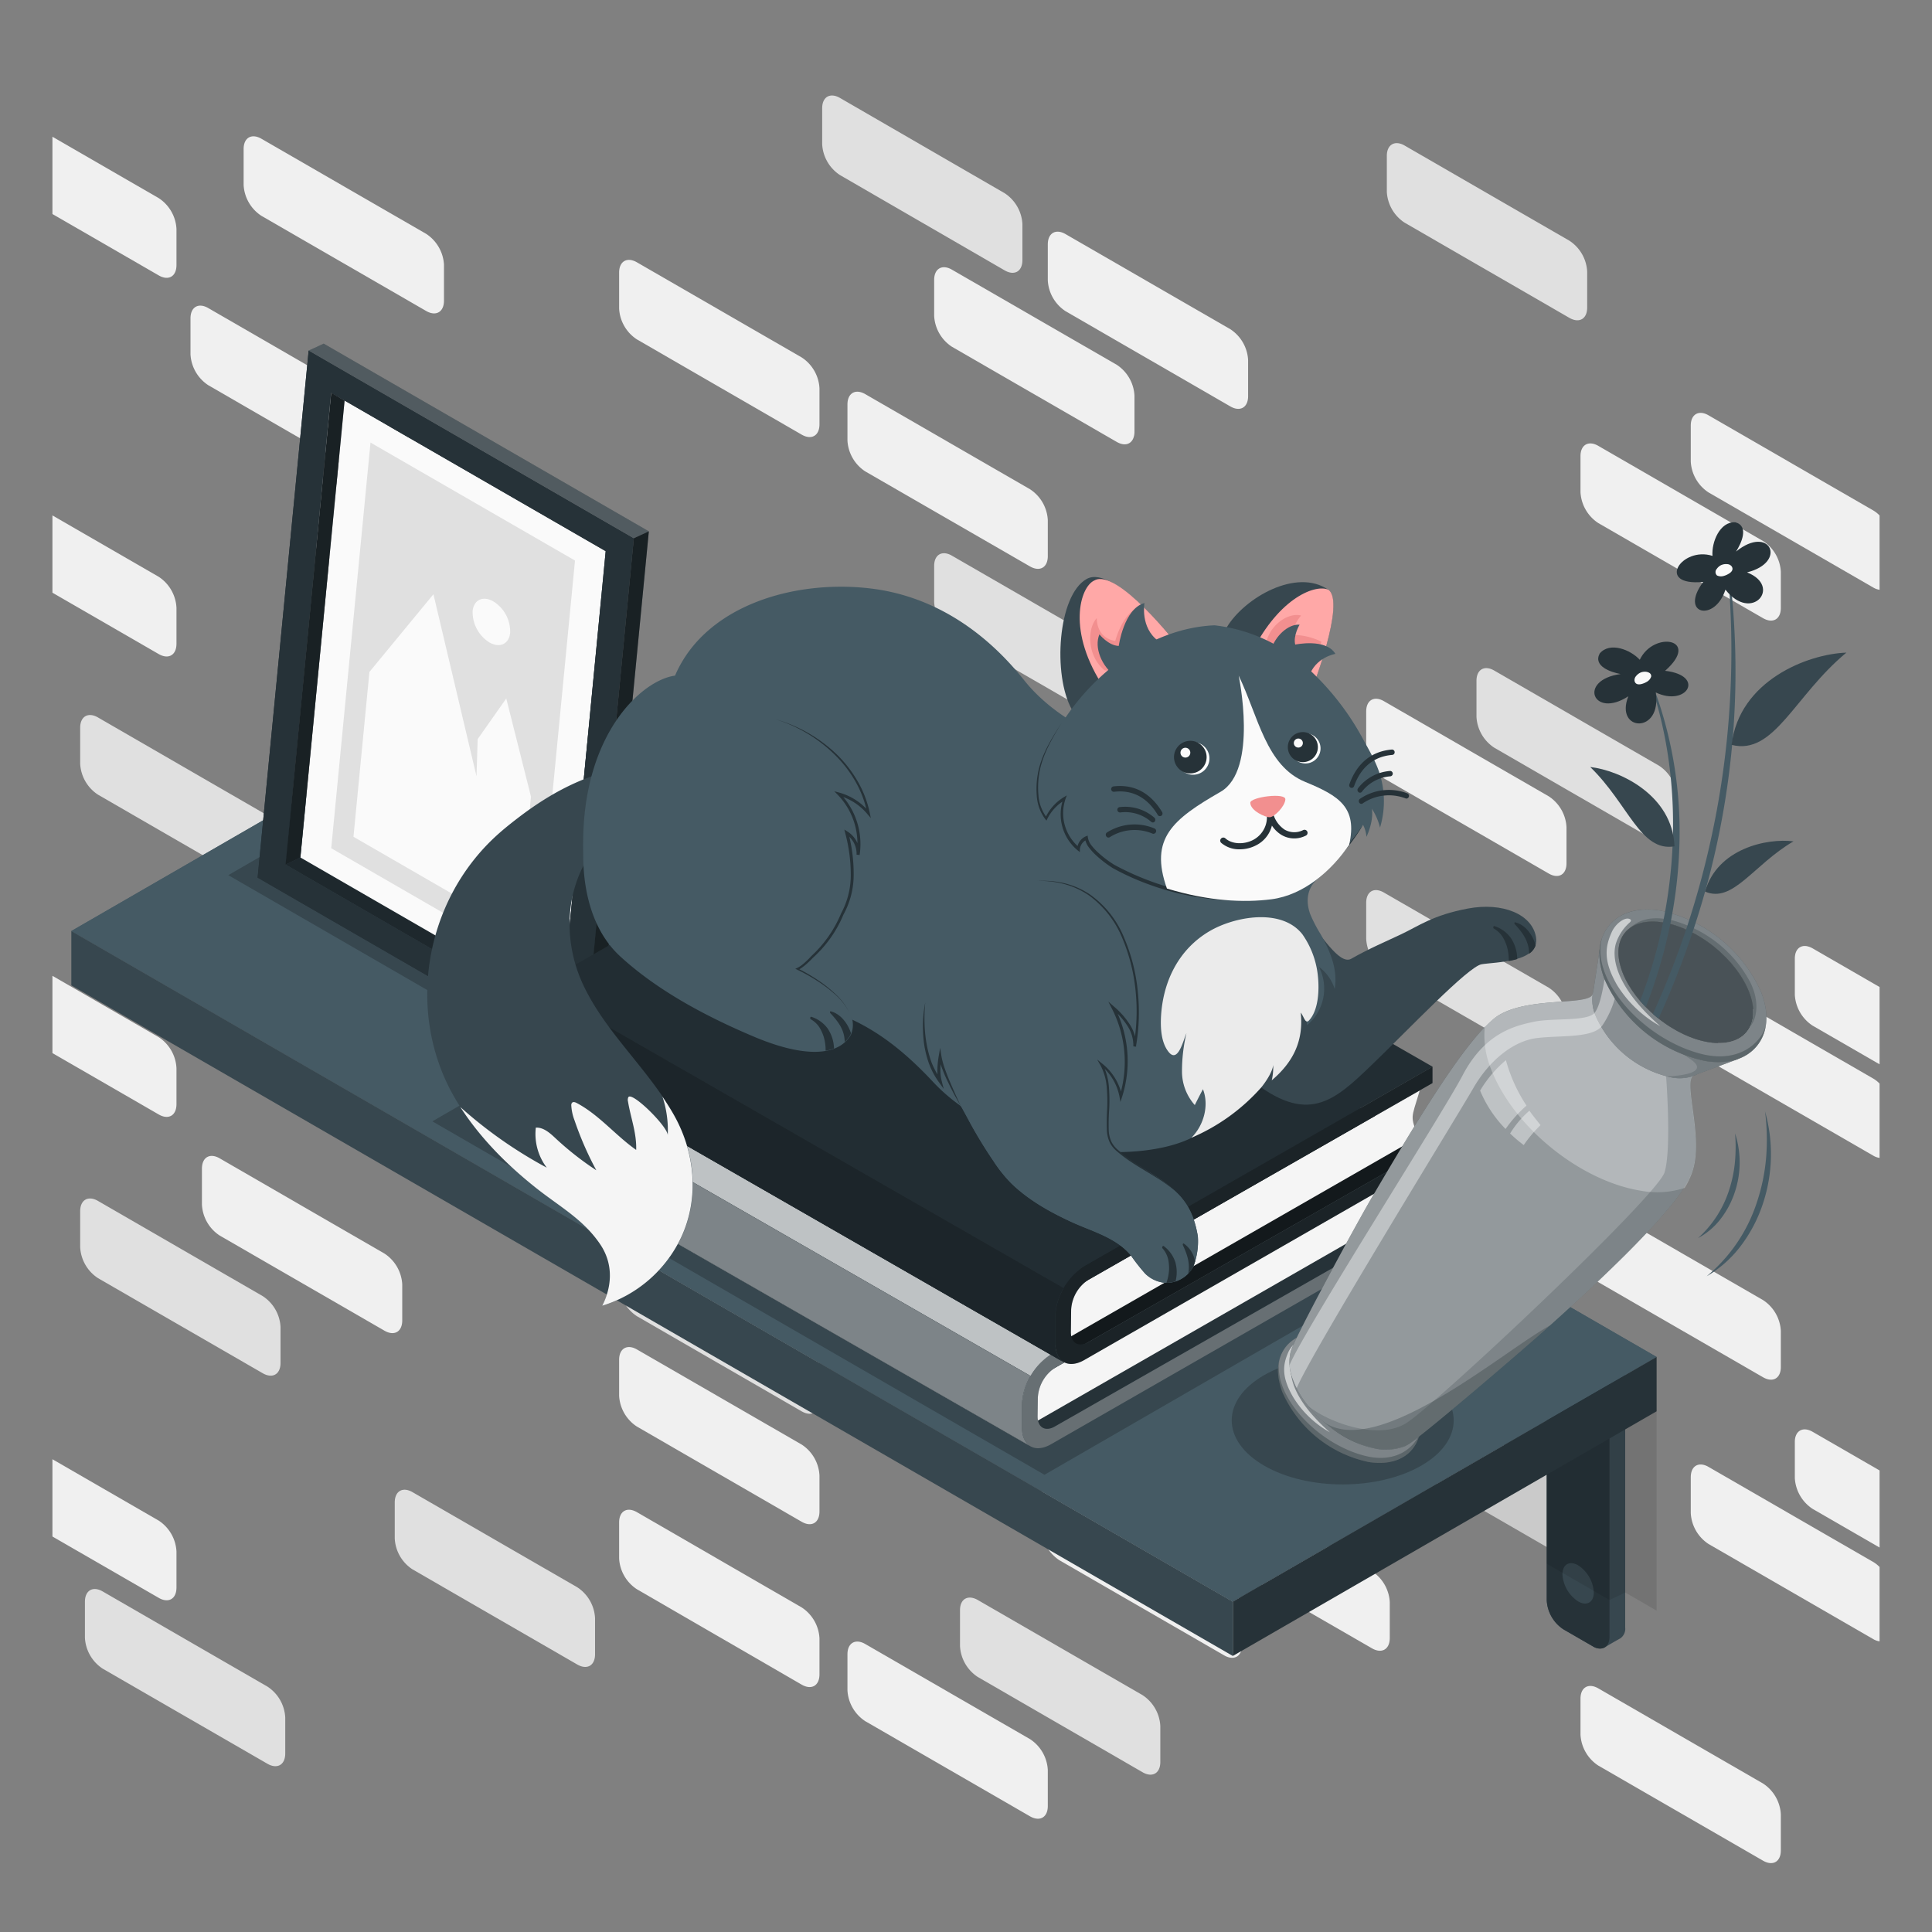 <svg xmlns="http://www.w3.org/2000/svg" viewBox="0 0 500 500"><rect x="0" y="0" width="500" height="500" fill="#808080" stroke="none"/><g id="freepik--Wall--inject-15"><g id="freepik--wall--inject-15"><path d="M114.9,68.5v9.32c0,2.93-2.07,4.13-4.61,2.66L67.66,55.86a10.17,10.17,0,0,1-4.61-8V38.57c0-2.94,2.06-4.13,4.61-2.66l42.63,24.61A10.2,10.2,0,0,1,114.9,68.5Z" style="fill:#f0f0f0"></path><path d="M128.07,250.27v9.32c0,2.94-2.06,4.13-4.61,2.66L80.83,237.64a10.2,10.2,0,0,1-4.61-8v-9.32c0-2.94,2.07-4.13,4.61-2.66l42.63,24.62A10.15,10.15,0,0,1,128.07,250.27Z" style="fill:#f0f0f0"></path><path d="M212.08,228.16v9.32c0,2.93-2.06,4.12-4.61,2.66l-42.63-24.62a10.17,10.17,0,0,1-4.61-8v-9.32c0-2.93,2.06-4.12,4.61-2.65l42.63,24.61A10.17,10.17,0,0,1,212.08,228.16Z" style="fill:#e0e0e0"></path><path d="M130,155.47v9.32c0,2.93-2.06,4.13-4.6,2.66L82.78,142.83a10.18,10.18,0,0,1-4.6-8v-9.32c0-2.94,2.06-4.13,4.6-2.66l42.64,24.61A10.19,10.19,0,0,1,130,155.47Z" style="fill:#e0e0e0"></path><path d="M154,293.68V303c0,2.94-2.06,4.13-4.61,2.66L106.75,281a10.18,10.18,0,0,1-4.6-8v-9.32c0-2.94,2.06-4.13,4.6-2.66l42.63,24.61A10.17,10.17,0,0,1,154,293.68Z" style="fill:#e0e0e0"></path><path d="M53.9,79.73l42.63,24.62a10.15,10.15,0,0,1,4.61,8v9.32c0,2.94-2.06,4.13-4.61,2.66L53.9,99.69a10.19,10.19,0,0,1-4.6-8V82.39C49.3,79.45,51.36,78.26,53.9,79.73Z" style="fill:#f0f0f0"></path><path d="M110.38,112.34,153,137a10.19,10.19,0,0,1,4.6,8v9.32c0,2.93-2.06,4.13-4.6,2.66l-42.63-24.62a10.17,10.17,0,0,1-4.61-8V115C105.77,112.06,107.83,110.87,110.38,112.34Z" style="fill:#f0f0f0"></path><path d="M274.19,258.7l42.63,24.61a10.17,10.17,0,0,1,4.61,8v9.32c0,2.94-2.06,4.13-4.61,2.66l-42.63-24.62a10.18,10.18,0,0,1-4.61-8v-9.32C269.58,258.42,271.65,257.23,274.19,258.7Z" style="fill:#f0f0f0"></path><path d="M244.58,216.29l42.63,24.61a10.17,10.17,0,0,1,4.61,8v9.32c0,2.94-2.06,4.13-4.61,2.66l-42.63-24.62a10.17,10.17,0,0,1-4.6-8V219C240,216,242,214.82,244.58,216.29Z" style="fill:#f0f0f0"></path><path d="M442.18,107.49l42.63,24.62a7.53,7.53,0,0,1,1.62,1.29v19.24a4.55,4.55,0,0,1-1.62-.58l-42.63-24.61a10.2,10.2,0,0,1-4.61-8v-9.32C437.57,107.22,439.64,106,442.18,107.49Z" style="fill:#f0f0f0"></path><path d="M460.88,148v9.32c0,2.94-2.06,4.13-4.61,2.66l-42.63-24.61a10.2,10.2,0,0,1-4.61-8v-9.32c0-2.94,2.07-4.13,4.61-2.66l42.63,24.62A10.14,10.14,0,0,1,460.88,148Z" style="fill:#f0f0f0"></path><path d="M460.88,344.45v9.32c0,2.94-2.06,4.13-4.61,2.66l-42.63-24.61a10.2,10.2,0,0,1-4.61-8v-9.32c0-2.94,2.07-4.13,4.61-2.66l42.63,24.62A10.15,10.15,0,0,1,460.88,344.45Z" style="fill:#f0f0f0"></path><path d="M469.11,245.44l17.32,10v20l-17.32-10a10.2,10.2,0,0,1-4.61-8V248.1C464.5,245.16,466.57,244,469.11,245.44Z" style="fill:#f0f0f0"></path><path d="M386.71,173.54l42.64,24.62a10.18,10.18,0,0,1,4.6,8v9.32c0,2.94-2.06,4.13-4.6,2.66L386.71,193.5a10.19,10.19,0,0,1-4.6-8V176.2C382.11,173.26,384.17,172.07,386.71,173.54Z" style="fill:#e0e0e0"></path><path d="M275.77,60.59,318.41,85.2a10.19,10.19,0,0,1,4.6,8v9.32c0,2.94-2.06,4.13-4.6,2.66L275.77,80.54a10.17,10.17,0,0,1-4.6-8V63.25C271.17,60.31,273.23,59.12,275.77,60.59Z" style="fill:#f0f0f0"></path><path d="M223.93,102l42.63,24.61a10.17,10.17,0,0,1,4.61,8v9.32c0,2.93-2.06,4.12-4.61,2.66L223.93,122a10.2,10.2,0,0,1-4.61-8v-9.32C219.32,101.73,221.39,100.54,223.93,102Z" style="fill:#f0f0f0"></path><path d="M217.39,25.35,260,50a10.19,10.19,0,0,1,4.6,8v9.31c0,2.94-2.06,4.13-4.6,2.66L217.39,45.31a10.17,10.17,0,0,1-4.61-8V28C212.78,25.07,214.84,23.88,217.39,25.35Z" style="fill:#e0e0e0"></path><path d="M363.52,37.67l42.63,24.62a10.17,10.17,0,0,1,4.61,8v9.31c0,2.94-2.06,4.13-4.61,2.66L363.52,57.63a10.17,10.17,0,0,1-4.61-8V40.33C358.91,37.4,361,36.21,363.52,37.67Z" style="fill:#e0e0e0"></path><path d="M358.17,231,400.8,255.6a10.15,10.15,0,0,1,4.61,8v9.32c0,2.94-2.06,4.13-4.61,2.66l-42.63-24.61a10.19,10.19,0,0,1-4.6-8v-9.32C353.57,230.7,355.63,229.51,358.17,231Z" style="fill:#e0e0e0"></path><path d="M246.36,143.81,289,168.42a10.19,10.19,0,0,1,4.6,8v9.32c0,2.93-2.06,4.12-4.6,2.66l-42.64-24.62a10.19,10.19,0,0,1-4.6-8v-9.32C241.76,143.53,243.82,142.34,246.36,143.81Z" style="fill:#e0e0e0"></path><path d="M72.6,218.3v9.32c0,2.94-2.06,4.13-4.61,2.66L25.36,205.66a10.18,10.18,0,0,1-4.61-8v-9.32c0-2.94,2.07-4.13,4.61-2.66L68,210.32A10.17,10.17,0,0,1,72.6,218.3Z" style="fill:#e0e0e0"></path><path d="M41.07,268.42l-27.5-15.88v20l27.5,15.88c2.54,1.47,4.6.28,4.6-2.66v-9.32A10.17,10.17,0,0,0,41.07,268.42Z" style="fill:#f0f0f0"></path><path d="M41.07,149.27l-27.5-15.88v20l27.5,15.88c2.54,1.46,4.6.27,4.6-2.66v-9.32A10.19,10.19,0,0,0,41.07,149.27Z" style="fill:#f0f0f0"></path><path d="M41.07,51.27,13.57,35.39v20l27.5,15.88c2.54,1.47,4.6.28,4.6-2.66V59.24A10.17,10.17,0,0,0,41.07,51.27Z" style="fill:#f0f0f0"></path><path d="M293.6,102.38v9.32c0,2.94-2.06,4.13-4.6,2.66L246.36,89.74a10.17,10.17,0,0,1-4.6-8V72.45c0-2.94,2.06-4.13,4.6-2.66L289,94.4A10.17,10.17,0,0,1,293.6,102.38Z" style="fill:#f0f0f0"></path><path d="M442.18,254.52l42.63,24.62a7.53,7.53,0,0,1,1.62,1.29v19.24a4.55,4.55,0,0,1-1.62-.58l-42.63-24.61a10.2,10.2,0,0,1-4.61-8v-9.32C437.57,254.25,439.64,253.06,442.18,254.52Z" style="fill:#f0f0f0"></path><path d="M164.84,67.89,207.47,92.5a10.17,10.17,0,0,1,4.61,8v9.32c0,2.94-2.06,4.13-4.61,2.66L164.84,87.84a10.15,10.15,0,0,1-4.61-8V70.55C160.23,67.61,162.29,66.42,164.84,67.89Z" style="fill:#f0f0f0"></path><path d="M223.93,300.35,266.56,325a10.17,10.17,0,0,1,4.61,8v9.31c0,2.94-2.06,4.13-4.61,2.66l-42.63-24.61a10.2,10.2,0,0,1-4.61-8V303C219.32,300.08,221.39,298.88,223.93,300.35Z" style="fill:#f0f0f0"></path><path d="M246.36,342.15,289,366.77a10.18,10.18,0,0,1,4.6,8v9.32c0,2.94-2.06,4.13-4.6,2.66l-42.64-24.61a10.19,10.19,0,0,1-4.6-8v-9.32C241.76,341.88,243.82,340.68,246.36,342.15Z" style="fill:#e0e0e0"></path><path d="M164.84,266.24l42.63,24.61a10.17,10.17,0,0,1,4.61,8v9.32c0,2.94-2.06,4.13-4.61,2.66l-42.63-24.62a10.17,10.17,0,0,1-4.61-8V268.9C160.23,266,162.29,264.77,164.84,266.24Z" style="fill:#f0f0f0"></path><path d="M104.1,332.4v9.32c0,2.94-2.06,4.13-4.6,2.66L56.86,319.76a10.17,10.17,0,0,1-4.6-8v-9.32c0-2.94,2.06-4.13,4.6-2.66L99.5,324.42A10.19,10.19,0,0,1,104.1,332.4Z" style="fill:#f0f0f0"></path><path d="M212.08,353.27v9.32c0,2.94-2.06,4.13-4.61,2.66l-42.63-24.62a10.17,10.17,0,0,1-4.61-8v-9.32c0-2.94,2.06-4.13,4.61-2.66l42.63,24.61A10.17,10.17,0,0,1,212.08,353.27Z" style="fill:#e0e0e0"></path><path d="M154,418.79v9.32c0,2.94-2.06,4.13-4.61,2.66l-42.63-24.62a10.15,10.15,0,0,1-4.6-8v-9.32c0-2.94,2.06-4.13,4.6-2.66l42.63,24.61A10.17,10.17,0,0,1,154,418.79Z" style="fill:#e0e0e0"></path><path d="M73.82,444.48v9.32c0,2.94-2.06,4.13-4.61,2.66L26.58,431.85a10.19,10.19,0,0,1-4.6-8v-9.32c0-2.94,2.06-4.13,4.6-2.66l42.63,24.62A10.17,10.17,0,0,1,73.82,444.48Z" style="fill:#e0e0e0"></path><path d="M274.19,383.81l42.63,24.62a10.15,10.15,0,0,1,4.61,8v9.32c0,2.94-2.06,4.13-4.61,2.66l-42.63-24.61a10.2,10.2,0,0,1-4.61-8v-9.32C269.58,383.53,271.65,382.34,274.19,383.81Z" style="fill:#f0f0f0"></path><path d="M460.88,469.57v9.31c0,2.94-2.06,4.13-4.61,2.66l-42.63-24.61a10.2,10.2,0,0,1-4.61-8v-9.32c0-2.93,2.07-4.12,4.61-2.66l42.63,24.62A10.17,10.17,0,0,1,460.88,469.57Z" style="fill:#f0f0f0"></path><path d="M359.67,414.6v9.32c0,2.94-2.07,4.13-4.61,2.66L312.43,402a10.17,10.17,0,0,1-4.61-8v-9.32c0-2.94,2.06-4.13,4.61-2.66l42.63,24.62A10.19,10.19,0,0,1,359.67,414.6Z" style="fill:#f0f0f0"></path><path d="M469.11,370.55l17.32,10v19.95l-17.32-10a10.2,10.2,0,0,1-4.61-8v-9.32C464.5,370.28,466.57,369.09,469.11,370.55Z" style="fill:#f0f0f0"></path><path d="M358.17,356.09l42.63,24.62a10.17,10.17,0,0,1,4.61,8V398c0,2.94-2.06,4.13-4.61,2.66l-42.63-24.61a10.19,10.19,0,0,1-4.6-8v-9.32C353.57,355.82,355.63,354.62,358.17,356.09Z" style="fill:#e0e0e0"></path><path d="M72.6,343.41v9.32c0,2.94-2.06,4.13-4.61,2.66L25.36,330.78a10.2,10.2,0,0,1-4.61-8v-9.32c0-2.94,2.07-4.13,4.61-2.66L68,335.44A10.15,10.15,0,0,1,72.6,343.41Z" style="fill:#e0e0e0"></path><path d="M41.07,393.53l-27.5-15.88v20l27.5,15.87c2.54,1.47,4.6.28,4.6-2.66V401.5A10.18,10.18,0,0,0,41.07,393.53Z" style="fill:#f0f0f0"></path><path d="M442.18,379.64l42.63,24.61a7.53,7.53,0,0,1,1.62,1.29v19.24a4.51,4.51,0,0,1-1.62-.57l-42.63-24.62a10.2,10.2,0,0,1-4.61-8V382.3C437.57,379.36,439.64,378.17,442.18,379.64Z" style="fill:#f0f0f0"></path><path d="M223.93,425.47l42.63,24.61a10.17,10.17,0,0,1,4.61,8v9.32c0,2.93-2.06,4.12-4.61,2.66l-42.63-24.62a10.2,10.2,0,0,1-4.61-8v-9.32C219.32,425.19,221.39,424,223.93,425.47Z" style="fill:#f0f0f0"></path><path d="M253.05,414.08l42.64,24.62a10.19,10.19,0,0,1,4.6,8V456c0,2.93-2.06,4.12-4.6,2.65L253.05,434a10.19,10.19,0,0,1-4.6-8v-9.32C248.45,413.81,250.51,412.62,253.05,414.08Z" style="fill:#e0e0e0"></path><path d="M164.84,391.35,207.47,416a10.17,10.17,0,0,1,4.61,8v9.32c0,2.94-2.06,4.13-4.61,2.66L164.84,411.3a10.15,10.15,0,0,1-4.61-8V394C160.23,391.07,162.29,389.88,164.84,391.35Z" style="fill:#f0f0f0"></path><path d="M164.84,349.24l42.63,24.61a10.17,10.17,0,0,1,4.61,8v9.32c0,2.94-2.06,4.13-4.61,2.66L164.84,369.2a10.17,10.17,0,0,1-4.61-8V351.9C160.23,349,162.29,347.77,164.84,349.24Z" style="fill:#f0f0f0"></path><path d="M405.41,214.09v9.32c0,2.94-2.06,4.13-4.6,2.66l-42.64-24.62a10.17,10.17,0,0,1-4.6-8v-9.32c0-2.94,2.06-4.13,4.6-2.66l42.63,24.61A10.17,10.17,0,0,1,405.41,214.09Z" style="fill:#f0f0f0"></path></g></g><g id="freepik--Shelf--inject-15"><g id="freepik--shelf--inject-15"><path d="M404.36,346.47v4.69l-4.07-2.34v65.36a9.58,9.58,0,0,0,4.33,7.5l7.59,4.38a3,3,0,0,0,3.13.26c.69-.44,3.22-1.89,3.94-2.28a3,3,0,0,0,1.32-2.83V355.86Z" style="fill:#37474f"></path><path d="M416.54,423.56c0,2.76-1.94,3.88-4.33,2.5l-7.58-4.38a9.55,9.55,0,0,1-4.33-7.5V348.82l16.24,9.38Z" style="fill:#263238"></path><path d="M408.42,405.1a9,9,0,0,1,4.06,7c0,2.59-1.82,3.64-4.06,2.34a9,9,0,0,1-4.06-7C404.36,404.86,406.18,403.81,408.42,405.1Z" style="fill:#37474f"></path><polygon points="428.73 365.24 428.73 416.83 420.61 412.14 416.54 414.08 400.3 404.7 400.3 400.42 128.14 243.27 128.14 186.99 428.73 365.24" style="opacity:0.1"></polygon><polygon points="128.14 177.63 428.73 351.18 319.05 414.5 18.46 240.95 128.14 177.63" style="fill:#455a64"></polygon><polygon points="128.14 177.63 428.73 351.18 319.05 414.5 18.46 240.95 128.14 177.63" style="fill:#455a64"></polygon><polygon points="18.46 240.95 18.46 255.01 319.05 428.56 319.05 414.5 18.46 240.95" style="fill:#37474f"></polygon><polygon points="428.73 351.18 319.05 414.5 319.05 428.56 428.73 365.24 428.73 351.18" style="fill:#263238"></polygon></g></g><g id="freepik--Shadows--inject-15"><polygon id="freepik--Shadow--inject-15" points="270.31 381.67 371.86 323.04 213.44 231.57 111.89 290.2 270.31 381.67" style="fill:#37474f"></polygon><polygon id="freepik--shadow--inject-15" points="150.67 279.37 209.38 245.47 117.79 192.59 59.08 226.49 150.67 279.37" style="fill:#37474f"></polygon><path id="freepik--shadow--inject-15" d="M367.8,355.87c11.22,6.48,11.22,17,0,23.45s-29.41,6.48-40.62,0-11.22-17,0-23.45S356.58,349.39,367.8,355.87Z" style="fill:#37474f"></path></g><g id="freepik--Picture--inject-15"><g id="freepik--picture--inject-15"><g id="freepik--Frame--inject-15"><polygon points="148.81 262.95 144.98 264.8 73.9 223.76 77.74 221.91 148.81 262.95" style="fill:#263238"></polygon><polygon points="148.81 262.95 144.98 264.8 73.9 223.76 77.74 221.91 148.81 262.95" style="opacity:0.2"></polygon><polygon points="77.74 221.91 145.35 260.94 156.8 142.68 89.18 103.68 77.74 221.91" style="fill:#fafafa"></polygon><polygon points="85.72 219.52 95.89 114.54 148.81 145.07 138.65 250.08 85.72 219.52" style="fill:#e0e0e0"></polygon><path d="M127.69,155.65a9.21,9.21,0,0,1,4.34,8.1c-.29,2.93-2.69,4.05-5.37,2.51a9.26,9.26,0,0,1-4.34-8.11C122.61,155.22,125,154.1,127.69,155.65Z" style="fill:#fafafa"></path><path d="M66.67,227.13l84.15,48.59L164,139.31,79.88,90.73Zm19-125.49,71.08,41L145,264.8l-71.08-41Z" style="fill:#263238"></path><path d="M66.67,227.13l84.15,48.59L164,139.31,79.88,90.73Zm19-125.49,71.08,41L145,264.8l-71.08-41Z" style="fill:#263238"></path><polygon points="73.9 223.76 77.74 221.91 89.18 103.68 85.72 101.64 73.9 223.76" style="fill:#263238"></polygon><polygon points="73.9 223.76 77.74 221.91 89.18 103.68 85.72 101.64 73.9 223.76" style="opacity:0.35"></polygon><polygon points="79.88 90.73 83.77 88.93 167.92 137.51 164.03 139.31 79.88 90.73" style="fill:#263238"></polygon><polygon points="79.88 90.73 83.77 88.93 167.92 137.51 164.03 139.31 79.88 90.73" style="fill:#fff;opacity:0.2"></polygon><polygon points="167.92 137.51 164.03 139.31 150.82 275.72 154.71 273.92 167.92 137.51" style="fill:#263238"></polygon><polygon points="167.92 137.51 164.03 139.31 150.82 275.72 154.71 273.92 167.92 137.51" style="opacity:0.35"></polygon></g><polygon points="95.61 173.89 112.17 153.79 123.32 200.9 123.62 191.28 131.02 180.76 137.42 206.18 134.04 241.13 91.48 216.56 95.61 173.89" style="fill:#fafafa"></polygon></g></g><g id="freepik--Books--inject-15"><g id="freepik--Book--inject-15"><polygon points="362.18 318.31 268.03 372.01 134.11 295.16 228.25 250.57 362.18 318.31" style="fill:#263238"></polygon><path d="M267.1,368.5l91.29-52.37c-2.05-5.79-1.89-3.43.42-11.15L268,356.87S266.54,352.64,267.1,368.5Z" style="fill:#f5f5f5"></path><path d="M272,350.53a16.5,16.5,0,0,0-7.52,12.94v6c0,4.76,3.37,6.69,7.52,4.31l90.15-51.72v-3.74l-89.13,50.85c-2.49,1.43-4.5.27-4.5-2.59l.07-4.88a9.89,9.89,0,0,1,4.51-7.76l89-50.87v-4.24Z" style="fill:#263238"></path><path d="M272,350.53a16.5,16.5,0,0,0-7.52,12.94v6c0,4.76,3.37,6.69,7.52,4.31l90.15-51.72v-3.74l-89.13,50.85c-2.49,1.43-4.5.27-4.5-2.59l.07-4.88a9.89,9.89,0,0,1,4.51-7.76l89-50.87v-4.24Z" style="fill:#fff;opacity:0.3"></path><path d="M362.17,298.82,228.25,222,138.1,273.68a16.52,16.52,0,0,0-7.51,12.94v6c0,2.37.83,4,2.2,4.83l133.92,76.85c-1.37-.78-2.2-2.45-2.2-4.82l0-6A16.49,16.49,0,0,1,272,350.53Z" style="fill:#263238"></path><path d="M362.17,298.82,228.25,222,138.1,273.68a16.52,16.52,0,0,0-7.51,12.94v6c0,2.37.83,4,2.2,4.83l133.92,76.85c-1.37-.78-2.2-2.45-2.2-4.82l0-6A16.49,16.49,0,0,1,272,350.53Z" style="fill:#fff;opacity:0.7"></path><path d="M266.7,356.1a15.24,15.24,0,0,0-2.21,7.36l0,6c0,2.37.83,4,2.2,4.82L132.79,297.44c-1.37-.79-2.2-2.46-2.2-4.83v-6a15.19,15.19,0,0,1,2.2-7.36Z" style="fill:#263238"></path><path d="M266.7,356.1a15.24,15.24,0,0,0-2.21,7.36l0,6c0,2.37.83,4,2.2,4.82L132.79,297.44c-1.37-.79-2.2-2.46-2.2-4.83v-6a15.19,15.19,0,0,1,2.2-7.36Z" style="fill:#263238"></path><path d="M266.7,356.1a15.24,15.24,0,0,0-2.21,7.36l0,6c0,2.37.83,4,2.2,4.82L132.79,297.44c-1.37-.79-2.2-2.46-2.2-4.83v-6a15.19,15.19,0,0,1,2.2-7.36Z" style="fill:#fff;opacity:0.4"></path></g><g id="freepik--book--inject-15"><polygon points="370.77 296.5 276.62 350.21 142.7 273.36 236.85 227.82 370.77 296.5" style="fill:#263238"></polygon><polygon points="370.77 296.5 276.62 350.21 142.7 273.36 236.85 227.82 370.77 296.5" style="opacity:0.5"></polygon><path d="M275.7,346.7,367,294.33c-2-5.8-1.89-4.39.43-12.11l-90.79,51.89S275.14,330.84,275.7,346.7Z" style="fill:#f5f5f5"></path><path d="M280.61,327.78a16.48,16.48,0,0,0-7.51,12.93v6.94c0,4.77,3.36,6.7,7.51,4.32l90.15-51.72v-3.74l-89.12,50.85c-2.49,1.42-4.51.27-4.5-2.59l.07-5.83a9.91,9.91,0,0,1,4.51-7.77l89-50.87v-4.24Z" style="fill:#263238"></path><path d="M280.61,327.78a16.48,16.48,0,0,0-7.51,12.93v6.94c0,4.77,3.36,6.7,7.51,4.32l90.15-51.72v-3.74l-89.12,50.85c-2.49,1.42-4.51.27-4.5-2.59l.07-5.83a9.91,9.91,0,0,1,4.51-7.77l89-50.87v-4.24Z" style="opacity:0.3"></path><path d="M370.76,276.07,236.85,199.21,146.7,250.93a16.48,16.48,0,0,0-7.51,12.93v6.95c0,2.37.84,4,2.21,4.83l133.92,76.85c-1.37-.78-2.2-2.46-2.21-4.83v-7a16.52,16.52,0,0,1,7.51-12.94Z" style="fill:#263238"></path><path d="M370.76,276.07,236.85,199.21,146.7,250.93a16.48,16.48,0,0,0-7.51,12.93v6.95c0,2.37.84,4,2.21,4.83l133.92,76.85c-1.37-.78-2.2-2.46-2.21-4.83v-7a16.52,16.52,0,0,1,7.51-12.94Z" style="opacity:0.1"></path><path d="M275.29,333.35a15.19,15.19,0,0,0-2.2,7.36v7c0,2.37.84,4,2.21,4.83L141.39,275.64c-1.37-.79-2.2-2.46-2.21-4.83v-6.95a15.22,15.22,0,0,1,2.2-7.36Z" style="fill:#263238"></path><path d="M275.29,333.35a15.19,15.19,0,0,0-2.2,7.36v7c0,2.37.84,4,2.21,4.83L141.39,275.64c-1.37-.79-2.2-2.46-2.21-4.83v-6.95a15.22,15.22,0,0,1,2.2-7.36Z" style="fill:#263238"></path><path d="M275.29,333.35a15.19,15.19,0,0,0-2.2,7.36v7c0,2.37.84,4,2.21,4.83L141.39,275.64c-1.37-.79-2.2-2.46-2.21-4.83v-6.95a15.22,15.22,0,0,1,2.2-7.36Z" style="opacity:0.25"></path></g></g><g id="freepik--Cat--inject-15"><g id="freepik--cat--inject-15"><path d="M164.1,198.35c-11.26,1.29-21.14,6.49-30,13.29-1.88,1.44-3.73,2.91-5.48,4.5-18.92,17.15-23.74,46.29-10.75,68.3,5.28,8.94,12.7,16.45,20.81,22.92,6,4.79,12.14,8.05,16.54,14.43,4,5.74,2.85,11.9.68,16.12a33.44,33.44,0,0,0,20.5-17.85c4.64-10.12,3.48-21.76-1.86-31.33-6.63-11.87-17.32-21-23.25-33.11C145.82,244.57,145.9,231,153,220.7a32.37,32.37,0,0,1,25.65-13.65,6.06,6.06,0,0,0,3.38-.67c1.71-1.17,1.51-4,.1-5.47s-3.57-2-5.62-2.37A46.24,46.24,0,0,0,164.1,198.35Z" style="fill:#37474f"></path><path d="M176.36,320.06c4.64-10.12,3.48-21.76-1.86-31.33-.94-1.69-2-3.32-3.06-4.92a27.53,27.53,0,0,1,1.37,10c.11-2.15-9.31-11.49-10.21-9.84a1.77,1.77,0,0,0-.07,1.12c.71,4.28,2.26,8.13,2.11,12.51-5.37-3.78-9.63-9.12-15.44-12.17-.38-.19-.9-.36-1.18,0a.94.94,0,0,0-.17.64,12.63,12.63,0,0,0,.85,3.91,83.85,83.85,0,0,0,5.63,12.89,78.64,78.64,0,0,1-10.54-8.27c-1.46-1.37-3.13-2.88-5.12-2.77a14.44,14.44,0,0,0,2.83,10.36,115.08,115.08,0,0,1-22.37-15.69c5.16,8,12,14.9,19.51,20.87,6,4.79,12.14,8.05,16.54,14.43,4,5.74,2.85,11.9.68,16.12A33.44,33.44,0,0,0,176.36,320.06Z" style="fill:#f5f5f5"></path><path d="M323.4,279.16c15,12.25,21.9,5.75,31.55-3.51s25-25.51,28.49-26.1,15.21-.47,14.07-7.05c-1-5.87-8.59-9.07-17.63-7.37s-12.69,4.5-17.24,6.65c-3.84,1.82-8.25,3.67-12.95,6.35-3.11,1.77-8-6.72-11.52-10.36Z" style="fill:#37474f"></path><path d="M392,239.15c-.1-.11-.13-.52.11-.46,2.4.57,4.15,2.77,5,5a8,8,0,0,1,.3,1,4.23,4.23,0,0,1-1.67,2.13,9.91,9.91,0,0,0-.17-1.64C395.1,242.72,393.58,240.87,392,239.15Z" style="fill:#263238"></path><path d="M390,245a10.92,10.92,0,0,0-1-2.33,6.47,6.47,0,0,0-2.4-2.36c-.23-.13-.16-.73.16-.63a8.35,8.35,0,0,1,4.2,3,9.87,9.87,0,0,1,1.69,5.53c-.71.2-1.45.37-2.19.51A12.37,12.37,0,0,0,390,245Z" style="fill:#263238"></path><path d="M342,226.66c-3.52,2.35-4.35,6.08-2.88,10a35.56,35.56,0,0,0,2.59,5c2.5,4.35,4.59,9.33,3.7,14.27a11.34,11.34,0,0,0-4.09-5.72,12.28,12.28,0,0,1-3.05,15.09,22.4,22.4,0,0,0-2-6.62,14.06,14.06,0,0,1-1.55,7.69c-1.06,2.19-2.7,3.95-3.89,6-.81,1.43-1.52,2.86-2.48,4.24a55.19,55.19,0,0,1-7.16,8.26c-3.26,3.1-8.77,7.57-12.78,9.58-14.27,7.14-48.88,4.91-67-14.52S212,261.62,196,255.55s-45.08-8.71-45.08-37.3c0-28.41,15.19-42.24,23.78-43.4,7.83-18.27,31.1-24.93,50.72-22.54,15.3,1.86,28.9,10.25,39.6,23.7s29.06,18,29.06,18Z" style="fill:#455a64"></path><path d="M338.63,264.23c-.88.61-1.16-1.08-2-2.18.77,7.31-1.93,12.81-7.5,17.54a15.24,15.24,0,0,0,.37-4c-.14,1.86-2.16,4.72-3.12,5.87a50.68,50.68,0,0,1-18.06,13c3.35-3.35,4.59-8.55,3-12.57q-1.07,2-2.11,4.1a13.08,13.08,0,0,1-3.31-8.75,42.58,42.58,0,0,1,1.15-9.85c-.84,1.89-2.18,7.8-4.57,4.9-2-2.43-2.18-6.28-2-9.41.56-9,4.59-17.22,12.56-21.9,6.46-3.79,18.58-6.05,24,.79a22.68,22.68,0,0,1,4,10.55C341.51,256.37,341.18,261.71,338.63,264.23Z" style="fill:#ebebeb"></path><path d="M277.4,183.62c-5-8.86-3.67-29.58,3.82-33.78,7.07-4,23.34,16.88,23.34,16.88S291.18,181.48,277.4,183.62Z" style="fill:#37474f"></path><path d="M285.94,178.3c9.42-5.48,18.62-11.58,18.62-11.58s-15.52-19.81-21.33-16.5C279.57,151.78,275.85,163.4,285.94,178.3Z" style="fill:#ffa8a7"></path><path d="M299.21,167a9.15,9.15,0,0,1-3.84-3.51,9.62,9.62,0,0,1-1.79-5.78c-3.49,2.39-4.95,8.16-4.95,8.16-5.09-.82-4.77-5.92-4.77-5.92-2.59,2.8-2.5,9.86,2,13.52a12.34,12.34,0,0,0,7.05-1.18C296.86,170.5,298.94,168.44,299.21,167Z" style="fill:#f28f8f"></path><path d="M288.53,174.85c-3.35-2.33-5.45-7.27-4-10.68,0,0,2.32,2.91,5,3,0,0,1.32-9.64,6.66-11.11,0,0-1.16,6.35,3.57,9.81C301.2,174.85,288.53,174.85,288.53,174.85Z" style="fill:#455a64"></path><path d="M317.45,162.4c4.68-7.79,18.16-15.45,26.31-9.77,4.59,3.21-4.35,26-4.35,26S324.14,172.45,317.45,162.4Z" style="fill:#37474f"></path><path d="M324,168.76c7.52,5.15,15.43,9.86,15.43,9.86s8.94-22.78,4.35-26C340.62,151.16,331.24,154.38,324,168.76Z" style="fill:#ffa8a7"></path><path d="M338.48,173.58a10,10,0,0,1,1.91-2.62c.5-1.44,1.06-3.12,1.59-4.9a17.22,17.22,0,0,0-7.35-1.75c-.17-2.51,2.09-5,2.09-5-3-.87-8,2.08-9.09,7.2a15.59,15.59,0,0,0,3.32,5.23c1.66.89,3.17,1.63,4.42,2.22A7.24,7.24,0,0,0,338.48,173.58Z" style="fill:#f28f8f"></path><path d="M328.93,168.25c1-3.54,4.38-6.79,7.41-6.59,0,0-1.72,2.83-1.14,5.16,0,0,7.92-1.72,10.4,2.4,0,0-5.28.88-6.84,5.94C332.07,179.06,328.93,168.25,328.93,168.25Z" style="fill:#455a64"></path><path d="M314.31,161.83a42.38,42.38,0,0,1,23.53,10.56,69.15,69.15,0,0,1,15,19.05c1.76,3.2,3.67,6.42,4.57,10a23.8,23.8,0,0,1-.26,12.75,16,16,0,0,0-2.11-4.89c.38,2.28-.44,5.17-1.4,7.28a8,8,0,0,0-.89-3.12,20.29,20.29,0,0,1-1.52,2.39c-.66,1-1.35,1.93-2.08,2.86a44.94,44.94,0,0,1-5,5.36,31.67,31.67,0,0,1-12.43,7.34,22.5,22.5,0,0,1-2.93.64A62.92,62.92,0,0,1,301,229.64a70.57,70.57,0,0,1-12.32-5.13c-1.64-.87-7.26-4.88-7.48-7.62a3.41,3.41,0,0,0-2,2.86,11.8,11.8,0,0,1-3.64-13.07,12.12,12.12,0,0,0-4.73,5.22c-2.14-2.61-2.49-6.25-2.24-9.62.41-5.71,3.22-10.45,6.24-15.16C283.26,173.84,298.09,162.53,314.31,161.83Z" style="fill:#455a64"></path><path d="M352.73,213.44a40.68,40.68,0,0,1-2.88,4.37,40.18,40.18,0,0,1-3.3,4.07,38.43,38.43,0,0,1-8,6.74A29.25,29.25,0,0,1,333.8,231a29.78,29.78,0,0,1-5.1,1.38,56.75,56.75,0,0,1-10.5.62,67.56,67.56,0,0,1-20.57-4,65.08,65.08,0,0,1-9.61-4.32,28.63,28.63,0,0,1-4.22-3.21,15.4,15.4,0,0,1-1.83-1.95,5.26,5.26,0,0,1-1.19-2.54l.51.32a3,3,0,0,0-1.82,2.53l0,.7-.54-.43a12.09,12.09,0,0,1-3.71-13.47l.45.38A11.75,11.75,0,0,0,271,212l-.18.38-.26-.33a11.31,11.31,0,0,1-2.26-6.33,21.75,21.75,0,0,1,.55-6.68c1.08-4.38,3.47-8.24,5.91-11.94-2.35,3.76-4.64,7.67-5.6,12a22,22,0,0,0-.42,6.58,10.88,10.88,0,0,0,2.23,6l-.45,0a12.46,12.46,0,0,1,4.81-5.38l.76-.45-.31.83a11.52,11.52,0,0,0,3.57,12.68l-.58.26a3.76,3.76,0,0,1,2.25-3.18l.46-.19.06.5a4.57,4.57,0,0,0,1,2.13,15.45,15.45,0,0,0,1.76,1.86,27.43,27.43,0,0,0,4.11,3.09,72,72,0,0,0,9.47,4.26,66.71,66.71,0,0,0,20.33,4.07,59.11,59.11,0,0,0,10.38-.51,29.66,29.66,0,0,0,5-1.27,28.21,28.21,0,0,0,4.66-2.26,40.24,40.24,0,0,0,8.09-6.52,37.79,37.79,0,0,0,3.38-4A39.55,39.55,0,0,0,352.73,213.44Z" style="fill:#263238"></path><path d="M315.88,204.92c9.83-5.66,4.69-30.07,4.69-30.07,5.13,10.66,7.05,23.33,17.2,27.5,8.83,3.63,13.56,6.6,11.4,16.28-4.58,6.7-11.7,13-20.12,14.1-7.27.93-16.28.49-27.05-2.78C297.41,217,303.45,212.07,315.88,204.92Z" style="fill:#fafafa"></path><path d="M304.61,195.65a4.22,4.22,0,1,0,4.81-3.54A4.23,4.23,0,0,0,304.61,195.65Z" style="fill:#fff"></path><path d="M303.88,195.31a4.22,4.22,0,1,0,4.81-3.54A4.22,4.22,0,0,0,303.88,195.31Z" style="fill:#263238"></path><path d="M308.05,194.79a1.27,1.27,0,1,1-1.27-1.27A1.27,1.27,0,0,1,308.05,194.79Z" style="fill:#fafafa"></path><path d="M334,193.09a3.9,3.9,0,1,0,4.45-3.26A3.88,3.88,0,0,0,334,193.09Z" style="fill:#fff"></path><path d="M333.33,192.78a3.89,3.89,0,1,0,4.44-3.27A3.89,3.89,0,0,0,333.33,192.78Z" style="fill:#263238"></path><circle cx="336.01" cy="192.3" r="1.17" style="fill:#fafafa"></circle><path d="M300.48,211.14l.06,0a.73.73,0,0,0,.2-1c-2.07-3.45-5.92-7.41-12.56-6.62a.7.7,0,0,0,.17,1.39c5.95-.71,9.42,2.85,11.28,6A.64.64,0,0,0,300.48,211.14Z" style="fill:#263238"></path><path d="M298.62,212.8a.62.62,0,0,0,.18-.14.73.73,0,0,0,0-1,11.54,11.54,0,0,0-9.12-2.77.7.7,0,0,0,.27,1.37,10.2,10.2,0,0,1,7.95,2.4A.65.65,0,0,0,298.62,212.8Z" style="fill:#263238"></path><path d="M298.88,215.66a.68.68,0,0,0,.28-.32.73.73,0,0,0-.34-.92,13.33,13.33,0,0,0-12.31,1,.71.71,0,0,0-.22,1,.65.65,0,0,0,.89.26h0a12,12,0,0,1,11.09-.94A.62.62,0,0,0,298.88,215.66Z" style="fill:#263238"></path><path d="M349.66,203.88l-.06,0a.71.71,0,0,1-.38-.9c1.34-3.8,4.34-8.43,11-9a.68.68,0,0,1,.71.65.67.67,0,0,1-.6.74c-6,.49-8.68,4.66-9.89,8.08A.65.65,0,0,1,349.66,203.88Z" style="fill:#263238"></path><path d="M351.81,205.13a.54.54,0,0,1-.2-.1.73.73,0,0,1-.17-1,11.55,11.55,0,0,1,8.39-4.51.7.7,0,0,1,0,1.39,10.25,10.25,0,0,0-7.32,3.92A.62.62,0,0,1,351.81,205.13Z" style="fill:#263238"></path><path d="M352.12,208a.63.63,0,0,1-.33-.25.73.73,0,0,1,.15-1,13.31,13.31,0,0,1,12.26-1.44.7.7,0,0,1,.4.89.64.64,0,0,1-.82.43h0a12.05,12.05,0,0,0-11.07,1.26A.59.59,0,0,1,352.12,208Z" style="fill:#263238"></path><path d="M320.85,219.8a7.11,7.11,0,0,1-4.85-1.71.8.8,0,0,1,1.08-1.17c1.69,1.57,4.84,1.74,7.33.4a6.68,6.68,0,0,0,3.39-6.94,5,5,0,0,1-.09-.74.8.8,0,0,1,1.58-.19l.09.66a7.34,7.34,0,0,0,3.05,4.58,5,5,0,0,0,4.77.16.8.8,0,1,1,.63,1.46,6.5,6.5,0,0,1-6.23-.26,7.92,7.92,0,0,1-2.43-2.39,7.8,7.8,0,0,1-4,5.06A9.18,9.18,0,0,1,320.85,219.8Z" style="fill:#263238"></path><path d="M328.65,211.5c1.14-.08,3.88-2.76,4-4.61s-9.06-.61-9.07.85C323.55,209.8,327.52,211.58,328.65,211.5Z" style="fill:#f28f8f"></path><path d="M224.81,210.42a26,26,0,0,0-3-8.06,31.79,31.79,0,0,0-5.21-6.89,37.64,37.64,0,0,0-15.87-9.4,45.62,45.62,0,0,0-9.86-1.61A42.16,42.16,0,0,0,171,187.62a32.79,32.79,0,0,0-16.3,15.16,41.13,41.13,0,0,0-3.74,17.15c-.26,10.09,2.19,20.92,9.67,27.69,9.56,8.74,22,15.41,34.58,20.71s21.64,5.22,25-.51c3.69-9.06-13.69-17.09-13.69-17.09s1.33-.48,3.8-3.14a31.29,31.29,0,0,0,7.8-11.11c3.56-6.17,2.92-14.09,1.16-21a6.43,6.43,0,0,1,2.94,5.67,18.56,18.56,0,0,0-5-15.73A15,15,0,0,1,224.81,210.42Z" style="fill:#455a64"></path><path d="M214.18,266.15a8.43,8.43,0,0,0-4.2-3c-.32-.1-.39.49-.16.63a6.4,6.4,0,0,1,2.4,2.36,11.61,11.61,0,0,1,1,2.32,12.39,12.39,0,0,1,.45,3.47,11.67,11.67,0,0,0,2.17-.59A9.71,9.71,0,0,0,214.18,266.15Z" style="fill:#263238"></path><path d="M220.11,267.82c0-.11.07-.23.12-.34s-.15-.5-.24-.75c-.87-2.2-2.61-4.4-5-5-.24-.06-.21.35-.11.46,1.61,1.72,3.13,3.57,3.58,5.95a10.71,10.71,0,0,1,.16,1.52A7.81,7.81,0,0,0,220.11,267.82Z" style="fill:#263238"></path><path d="M220.11,267.82a7.2,7.2,0,0,0-.3-5.75,15.71,15.71,0,0,0-3.61-4.65,35.08,35.08,0,0,0-4.72-3.58,45.14,45.14,0,0,0-5.17-2.89l-.49-.23.51-.23a5.88,5.88,0,0,0,1-.6c.32-.24.64-.5.94-.77A20.16,20.16,0,0,0,210,247.4h0a31.31,31.31,0,0,0,7.67-11v0a20.86,20.86,0,0,0,2.51-10.18,41.37,41.37,0,0,0-1.42-10.54l-.25-1,.85.54a6.83,6.83,0,0,1,3.12,6l-.79-.08a18.2,18.2,0,0,0-4.86-15.42l-.92-.94,1.27.34a15.3,15.3,0,0,1,7.85,5.13l-.58.27a26.76,26.76,0,0,0-3.08-8.29,31.62,31.62,0,0,0-5.43-7,37.79,37.79,0,0,0-15.25-9.09,37.86,37.86,0,0,1,15.54,8.79,32,32,0,0,1,5.61,7.06,27.4,27.4,0,0,1,3.26,8.43l.27,1.31-.85-1a14.72,14.72,0,0,0-7.53-4.85l.35-.6a18.9,18.9,0,0,1,5.13,16l-.79-.09a6.08,6.08,0,0,0-2.75-5.32l.6-.43a41.86,41.86,0,0,1,1.4,10.76,21.4,21.4,0,0,1-2.65,10.51l0,0a31,31,0,0,1-7.93,11.19h0a22.66,22.66,0,0,1-1.8,1.73,12.1,12.1,0,0,1-1,.78,5.89,5.89,0,0,1-1.13.66l0-.46a47.53,47.53,0,0,1,5.19,3,33,33,0,0,1,4.68,3.73,15.77,15.77,0,0,1,3.55,4.79A7.26,7.26,0,0,1,220.11,267.82Z" style="fill:#263238"></path><path d="M268.43,228c10.1-.5,16.77,4.68,20.7,11.6,5,8.8,6.37,21.24,4.52,31.18.2-4-2.59-7.44-5.6-10a30.33,30.33,0,0,1,2,23.05,14,14,0,0,0-5.08-8.39c2,3.6,1.92,7.82,1.82,11.82-.09,3.51-.82,7.51,1.83,10,3.66,3.48,8.11,5.38,12.14,8.26,5.17,3.72,8,7.13,9.24,14.42a18.18,18.18,0,0,1-1.11,7.71,7.86,7.86,0,0,1-7.38,4.34,8.35,8.35,0,0,1-5.14-2.38,50,50,0,0,1-3.71-4.72c-3.83-4.63-10.08-6.21-15.33-8.63-5.58-2.57-11.07-5.63-15.52-9.92a36.71,36.71,0,0,1-4.69-5.84,119.45,119.45,0,0,1-6.77-11.23c-1.78-3.37-4.08-7-5.31-10.52" style="fill:#455a64"></path><path d="M268.43,228c10.1-.5,16.77,4.68,20.7,11.6,5,8.8,6.37,21.24,4.52,31.18.2-4-2.59-7.44-5.6-10a30.33,30.33,0,0,1,2,23.05,14,14,0,0,0-5.08-8.39c2,3.6,1.92,7.82,1.82,11.82-.09,3.51-.82,7.51,1.83,10,3.66,3.48,8.11,5.38,12.14,8.26,5.17,3.72,8,7.13,9.24,14.42a18.18,18.18,0,0,1-1.11,7.71,7.86,7.86,0,0,1-7.38,4.34,8.35,8.35,0,0,1-5.14-2.38,50,50,0,0,1-3.71-4.72c-3.83-4.63-10.08-6.21-15.33-8.63-5.58-2.57-11.07-5.63-15.52-9.92a36.71,36.71,0,0,1-4.69-5.84,119.45,119.45,0,0,1-6.77-11.23c-1.78-3.37-4.08-7-5.31-10.52" style="fill:#455a64"></path><path d="M306.36,321.83c-.21-.13-.31.26-.24.4,1,2.14,1.82,4.38,1.48,6.78,0,.21-.08.43-.13.65a6.52,6.52,0,0,0,1.4-2,12.37,12.37,0,0,0,.41-1.22A7.08,7.08,0,0,0,306.36,321.83Z" style="fill:#263238"></path><path d="M304.23,331.61a9.51,9.51,0,0,0-.05-4.94,8.41,8.41,0,0,0-3-4.18c-.27-.19-.53.35-.35.55a6.59,6.59,0,0,1,1.52,3,11.19,11.19,0,0,1,.2,2.52,12.08,12.08,0,0,1-.68,3.43A7.54,7.54,0,0,0,304.23,331.61Z" style="fill:#263238"></path><path d="M268.43,228a23.68,23.68,0,0,1,7.11.6,20.6,20.6,0,0,1,6.54,2.89,25.32,25.32,0,0,1,8.82,11.15,46.84,46.84,0,0,1,3.55,13.87,51.83,51.83,0,0,1-.47,14.34l-.67-.08a9.27,9.27,0,0,0-1.62-5.41,19.76,19.76,0,0,0-3.89-4.33l.59-.47a30.36,30.36,0,0,1,2,23.33l-.42,1.3-.24-1.34a13.79,13.79,0,0,0-4.94-8.21l.46-.39a14.86,14.86,0,0,1,1.71,5.73,45.22,45.22,0,0,1,.11,5.93,55,55,0,0,0-.12,5.87,8,8,0,0,0,.71,2.76,6.84,6.84,0,0,0,1.81,2.18c2.95,2.57,6.39,4.52,9.68,6.67a40.77,40.77,0,0,1,4.77,3.49,14,14,0,0,1,3.62,4.61,14,14,0,0,0-3.7-4.52,42.44,42.44,0,0,0-4.82-3.37c-3.33-2.07-6.83-3.94-9.84-6.55a7.26,7.26,0,0,1-1.94-2.31,8.54,8.54,0,0,1-.77-2.92,55.52,55.52,0,0,1,.07-5.92,43.94,43.94,0,0,0-.15-5.86,14.38,14.38,0,0,0-1.67-5.49l-.78-1.35,1.23,1a14.34,14.34,0,0,1,5.23,8.56l-.66,0a30.27,30.27,0,0,0-2-22.77l-.91-1.78,1.5,1.32a20.31,20.31,0,0,1,4,4.52,10,10,0,0,1,1.69,5.83l-.68-.08a51.21,51.21,0,0,0,.57-14.15,46.8,46.8,0,0,0-3.41-13.74,25.75,25.75,0,0,0-8.56-11.09,20.55,20.55,0,0,0-6.41-3A23.68,23.68,0,0,0,268.43,228Z" style="fill:#263238"></path><path d="M248.67,286.26c-1.19-2-2.31-4.06-3.3-6.17-.51-1-1-2.12-1.41-3.22a16.72,16.72,0,0,1-1-3.4h.7a22.09,22.09,0,0,0-.28,3.16,11.83,11.83,0,0,0,.32,3.1l.54,2.09L243,280.08a20,20,0,0,1-2.56-4.78,25.66,25.66,0,0,1-1.3-5.23,35.53,35.53,0,0,1-.28-5.35,32.46,32.46,0,0,1,.6-5.31,39.28,39.28,0,0,0-.19,5.31,35.48,35.48,0,0,0,.5,5.25A29.4,29.4,0,0,0,241.1,275a21,21,0,0,0,2.51,4.55l-.71.35a12.48,12.48,0,0,1-.29-3.32,22.51,22.51,0,0,1,.33-3.27l.37-2.13.33,2.14a21,21,0,0,0,.9,3.3q.57,1.63,1.26,3.24C246.71,282,247.66,284.16,248.67,286.26Z" style="fill:#263238"></path></g></g><g id="freepik--Vase--inject-15"><g id="freepik--vase--inject-15"><g id="freepik--vase--inject-15"><g id="freepik--Ring--inject-15"><path d="M332.83,348.48c-2.4,3-2.73,7.15-.95,11.81a31.43,31.43,0,0,0,22.31,18.07c4.93.78,9-.42,11.35-3.37s2.73-7.15.95-11.81a31.43,31.43,0,0,0-22.31-18.07C339.25,344.33,335.22,345.53,332.83,348.48Zm11.91-.75c7.73,1.22,16.27,8.14,19.07,15.44s-1.19,12.24-8.92,11-16.26-8.14-19.07-15.44S337,346.5,344.74,347.73Z" style="fill:#263238"></path><path d="M332.82,348.48c-2.39,3-2.72,7.15-.94,11.81a31.43,31.43,0,0,0,22.31,18.07c4.93.78,9-.42,11.36-3.38s2.72-7.14.94-11.8a31.43,31.43,0,0,0-22.31-18.07C339.25,344.33,335.22,345.53,332.82,348.48Zm11.92-.75c7.73,1.22,16.27,8.14,19.07,15.44s-1.19,12.24-8.92,11-16.26-8.14-19.07-15.44S337,346.5,344.74,347.73Z" style="fill:#fff;opacity:0.4"></path><path d="M331.88,360.29a13.26,13.26,0,0,1-.56-9.11c-.36,1.2-1.1,4.7,1.58,9.83,3.53,6.75,11.46,13.46,20.23,15.73s13.37-2.81,14.29-5.95h0a9.16,9.16,0,0,1-1.9,4.2c-2.39,2.95-6.42,4.15-11.35,3.37a31.43,31.43,0,0,1-22.31-18.07Z" style="fill:#263238;opacity:0.1"></path><path d="M331.88,360.29a13.26,13.26,0,0,1-.56-9.11c-.36,1.2-1.1,4.7,1.58,9.83,3.53,6.75,11.46,13.46,20.23,15.73s13.37-2.81,14.29-5.95h0a9.16,9.16,0,0,1-1.9,4.2c-2.39,2.95-6.42,4.15-11.35,3.37a31.43,31.43,0,0,1-22.31-18.07Z" style="fill:#263238;opacity:0.3"></path><path d="M364,370.8h0c1-1.95,1-4.58-.17-7.63-2.8-7.3-11.34-14.22-19.07-15.44-3.14-.5-5.67,0-7.37,1.31h0c3-2.79,7.25-2.91,12.68-.7a27.55,27.55,0,0,1,14,12.54C366,364.74,365.76,368.62,364,370.8Z" style="fill:#263238;opacity:0.1"></path><path d="M364,370.8h0c1-1.95,1-4.58-.17-7.63-2.8-7.3-11.34-14.22-19.07-15.44-3.14-.5-5.67,0-7.37,1.31h0c3-2.79,7.25-2.91,12.68-.7a27.55,27.55,0,0,1,14,12.54C366,364.74,365.76,368.62,364,370.8Z" style="fill:#263238;opacity:0.2"></path><path d="M337.12,346.89c.39.06.91.33.31.9a10.59,10.59,0,0,0-3.06,4.67c-1.09,3.92.79,10.31,9.82,18.23a26,26,0,0,1-9.51-9.1c-3.12-5.35-2.67-8.45-1.27-11.63C334.24,348.06,336.13,346.73,337.12,346.89Z" style="fill:#fff;opacity:0.6"></path></g><path d="M355.54,309.05c9.42-15.93,24.4-41.59,32.44-46.36s23.31-2.39,24.19-5.4l26.1,21.14c-2.75,1.49,2.74,15.93-.26,24.79s-24.89,29.11-38.61,41.35c-6.78,6.06-31.87,27.51-34.95,29.23l-.25.14-.53.29h0a13.19,13.19,0,0,1-7.19.75c-8.83-1.39-18.57-9.29-21.77-17.63a12.07,12.07,0,0,1-.76-7.19h0l.18-.59c0-.08.05-.17.08-.26C335.25,345.93,350.91,316.88,355.54,309.05Z" style="fill:#263238"></path><path d="M355.54,309.05c9.42-15.93,24.4-41.59,32.44-46.36s23.31-2.39,24.19-5.4l26.1,21.14c-2.75,1.49,2.74,15.93-.26,24.79s-24.89,29.11-38.61,41.35c-6.78,6.06-31.87,27.51-34.95,29.23l-.25.14-.53.29h0a13.19,13.19,0,0,1-7.19.75c-8.83-1.39-18.57-9.29-21.77-17.63a12.07,12.07,0,0,1-.76-7.19h0l.18-.59c0-.08.05-.17.08-.26C335.25,345.93,350.91,316.88,355.54,309.05Z" style="fill:#fff;opacity:0.5"></path><path d="M438,303.22a20,20,0,0,1-2,4.2,22.7,22.7,0,0,1-11.31.74c-15.72-2.49-33.08-16.55-38.77-31.41a22.61,22.61,0,0,1-1.63-11.22,20.75,20.75,0,0,1,3.69-2.84c8-4.76,23.31-2.39,24.19-5.4l26.1,21.14C435.52,279.92,441,294.36,438,303.22Z" style="fill:#fff;opacity:0.3"></path><path d="M438,278.61a1.33,1.33,0,0,0-.24.36,1.75,1.75,0,0,0-.11.24c-1.2,3.44,3,16,.32,24-.22.56-.49,1.17-.78,1.81-4.94,9.58-25,28.07-37.83,39.54-6.78,6.06-31.87,27.51-34.95,29.23l-.25.14-.53.29-.07,0a13.94,13.94,0,0,1-6.39.82l-.73-.1a27.06,27.06,0,0,1-10.79-4.58,36.29,36.29,0,0,1-7.06-6.47l-.08-.1c4.3,3.79,17.69,9.23,25.28,4.6s65.14-58.81,67-65,.39-24.86.39-24.86a26.25,26.25,0,0,0,6.14-.86l.9.72A1,1,0,0,0,438,278.61Z" style="fill:#263238;opacity:0.2"></path><path d="M401.2,343l-1.8,1.6c-6.78,6.06-31.87,27.51-34.95,29.23l-.25.14-.53.29h0a13.76,13.76,0,0,1-5.77.9h-.14l-.5-.05c-.26,0-.51-.05-.77-.1a26.57,26.57,0,0,1-9.84-3.94l-.18-.11-.69-.48-.59-.41c-.91-.75-1.78-1.46-2.6-2.07l-.05-.05C356.41,378,389.2,349.47,401.2,343Z" style="fill:#263238;opacity:0.3"></path><path d="M414.08,245.21l-1.66,10.89h0A10.36,10.36,0,0,0,413,263a27.76,27.76,0,0,0,19.54,15.83,10.45,10.45,0,0,0,6.85-.88h0l10.36-3.85Z" style="fill:#263238"></path><path d="M414.08,245.21l-1.66,10.89h0A10.36,10.36,0,0,0,413,263a27.76,27.76,0,0,0,19.54,15.83,10.45,10.45,0,0,0,6.85-.88h0l10.36-3.85Z" style="fill:#fff;opacity:0.45"></path><path d="M439.38,277.94h0a5.71,5.71,0,0,1-.61.29l-.5.2h0a11.32,11.32,0,0,1-5.74.39c-.42-.06-.83-.15-1.25-.25.58,0,7.46-.25,7.88-2.18s-4.61-3.53-10.21-8.27l5.17-6.68,15.62,12.65Z" style="fill:#263238;opacity:0.2"></path><g style="opacity:0.4"><path d="M397.07,264.41c4.81-1,13.73,0,15.61-2.29S415.43,252,415.43,252l2.8,5.19a24.12,24.12,0,0,1-3.59,8.27c-2.53,3.3-10.86,2.44-16.91,3.19s-12.31,5.76-16.46,13c-3.54,6.21-42.29,69.09-45.68,77.6a20,20,0,0,1-.88-2,15.25,15.25,0,0,1-1-3.92c3.42-8.47,40-65.72,44.79-75C384.35,267.14,392.27,265.44,397.07,264.41Z" style="fill:#fff"></path><path d="M395.81,287.45a25.32,25.32,0,0,0-5,5.9,39.56,39.56,0,0,0,3.53,3,32.52,32.52,0,0,1,4.35-5.16C397.69,289.92,396.57,288.54,395.81,287.45Zm-12.76-5.2a31.49,31.49,0,0,0,6.59,9.93,33.35,33.35,0,0,1,5.42-6.05,40.72,40.72,0,0,1-5.33-11.76A31,31,0,0,0,383.05,282.25Z" style="fill:#fff"></path></g><g id="freepik--ring--inject-15"><path d="M416.37,239.6c-2.81,3.47-3.2,8.38-1.11,13.83a36.87,36.87,0,0,0,26.15,21.18c5.77.92,10.49-.49,13.3-3.95s3.2-8.38,1.1-13.83a36.82,36.82,0,0,0-26.14-21.18C423.9,234.73,419.17,236.14,416.37,239.6Zm14-.88c9.06,1.44,19.06,9.54,22.34,18.1s-1.39,14.33-10.45,12.9-19.05-9.54-22.34-18.1S421.28,237.28,430.33,238.72Z" style="fill:#263238"></path><path d="M416.37,239.6c-2.81,3.47-3.2,8.38-1.11,13.83a36.87,36.87,0,0,0,26.15,21.18c5.77.92,10.49-.49,13.3-3.95s3.2-8.38,1.1-13.83a36.82,36.82,0,0,0-26.14-21.18C423.9,234.74,419.17,236.14,416.37,239.6Zm14-.88c9.06,1.43,19.06,9.54,22.34,18.1s-1.39,14.33-10.45,12.9-19.06-9.54-22.34-18.1S421.28,237.28,430.33,238.72Z" style="fill:#fff;opacity:0.4"></path><ellipse cx="436.28" cy="254.22" rx="11.74" ry="20.33" transform="translate(-35.87 433.21) rotate(-50.99)" style="fill:#263238"></ellipse><ellipse cx="436.28" cy="254.22" rx="11.74" ry="20.33" transform="translate(-35.87 433.21) rotate(-50.99)" style="fill:#fff;opacity:0.2"></ellipse><ellipse cx="436.28" cy="254.22" rx="11.74" ry="20.33" transform="translate(-35.87 433.21) rotate(-50.99)" style="opacity:0.1"></ellipse><path d="M415.26,253.43c-1.52-4-1.72-7.62-.65-10.66-.42,1.4-1.29,5.5,1.85,11.51,4.13,7.91,13.43,15.77,23.7,18.44s15.67-3.29,16.75-7h0a10.83,10.83,0,0,1-2.22,4.92c-2.81,3.46-7.53,4.87-13.3,3.95a36.87,36.87,0,0,1-26.15-21.18Z" style="fill:#263238;opacity:0.1"></path><path d="M415.26,253.43c-1.52-4-1.72-7.62-.65-10.66-.42,1.4-1.29,5.5,1.85,11.51,4.13,7.91,13.43,15.77,23.7,18.44s15.67-3.29,16.75-7h0a10.83,10.83,0,0,1-2.22,4.92c-2.81,3.46-7.53,4.87-13.3,3.95a36.87,36.87,0,0,1-26.15-21.18Z" style="fill:#263238;opacity:0.3"></path><path d="M452.88,265.76h0c1.14-2.28,1.16-5.36-.21-8.93-3.28-8.56-13.28-16.66-22.34-18.1-3.69-.58-6.65,0-8.64,1.53h0c3.57-3.27,8.5-3.4,14.86-.81a32.19,32.19,0,0,1,16.37,14.69C455.21,258.65,455,263.2,452.88,265.76Z" style="fill:#263238;opacity:0.1"></path><path d="M452.88,265.76h0c1.14-2.28,1.16-5.36-.21-8.93-3.28-8.56-13.28-16.66-22.34-18.1-3.69-.58-6.65,0-8.64,1.53h0c3.57-3.27,8.5-3.4,14.86-.81a32.19,32.19,0,0,1,16.37,14.69C455.21,258.65,455,263.2,452.88,265.76Z" style="fill:#263238;opacity:0.2"></path><path d="M421.41,237.74c.44.07,1.06.38.35,1a12.39,12.39,0,0,0-3.58,5.47c-1.28,4.59.92,12.09,11.51,21.37A30.65,30.65,0,0,1,418.54,255c-3.65-6.27-3.13-9.9-1.49-13.62C418,239.11,420.24,237.55,421.41,237.74Z" style="fill:#fff;opacity:0.6"></path></g></g><path d="M432.27,239.11a130,130,0,0,1-6.34,21.53c-.51-.53-1-1.07-1.48-1.63a122.6,122.6,0,0,0,4.12-12.59c.68-2.54,1.3-5.11,1.82-7.71,4.07-19.88,3.49-41-2.72-60.33-.08-.27.21-.69.35-.31a107.21,107.21,0,0,1,6.65,38.72A120,120,0,0,1,432.27,239.11Z" style="fill:#455a64"></path><path d="M448.65,188.14A212.17,212.17,0,0,1,438,241.36q-2.43,7.26-5.33,14.31c-1.09,2.67-2.25,5.31-3.44,7.93-.5-.39-1-.79-1.46-1.22a222,222,0,0,0,8.59-21.82,224.48,224.48,0,0,0,6.27-22.64,227.29,227.29,0,0,0,4.58-69.4c0-.3.33-.52.38-.14A208,208,0,0,1,448.65,188.14Z" style="fill:#455a64"></path><path d="M411.55,198.5c7.83.89,21.29,7.37,21.81,20.53C424.55,220.55,421.45,208.1,411.55,198.5Z" style="fill:#37474f"></path><path d="M477.84,168.9c-10,.35-27.74,7.22-29.71,23.87C459.15,195.58,464.33,180.09,477.84,168.9Z" style="fill:#37474f"></path><path d="M464.15,217.74c-6.87-.87-19.7,1.85-22.88,13C448.46,233.85,453.71,223.86,464.15,217.74Z" style="fill:#37474f"></path><path d="M414,169.13c-1.76,3.3,2.94,4.85,5.41,5.31-11.2,1.54-7.13,11.7,2,5.76-3.63,9.17,8.77,9.89,7.09-1,8,3.83,13-4.35,2.43-5.6,9.37-8.28-2.94-10.45-6.56-2.85C422,168.15,416.6,166,414,169.13Z" style="fill:#263238"></path><path d="M426.11,173.87a3,3,0,0,0-1.39.13,3.11,3.11,0,0,0-1.33,1,1.52,1.52,0,0,0-.36,1.28c.25.93,1.16.94,1.91.71a5,5,0,0,0,1.45-.66,2.36,2.36,0,0,0,.94-1.26C427.37,174.32,426.78,174,426.11,173.87Z" style="fill:#fafafa"></path><path d="M449.1,135.16c3.63,1,1.54,5.46.19,7.58,8.77-7.13,13.41,2.79,2.84,5.39,9.18,3.62,1.23,13.16-5.59,4.47-2.68,8.46-12.05,6.5-5.75-2-12.45,1.18-5.62-9.29,2.4-6.74C442.92,140.33,445.08,134.94,449.1,135.16Z" style="fill:#263238"></path><path d="M444.29,147.24a3.09,3.09,0,0,1,1-.92A3.05,3.05,0,0,1,447,146a1.53,1.53,0,0,1,1.18.61c.51.82-.11,1.49-.79,1.88a5,5,0,0,1-1.47.61,2.38,2.38,0,0,1-1.56-.17A1.2,1.2,0,0,1,444.29,147.24Z" style="fill:#fafafa"></path></g></g><g id="freepik--Lines--inject-15"><path id="freepik--lines--inject-15" d="M445.31,315.44a23,23,0,0,0,3.64-6.86,24.29,24.29,0,0,0,.09-15.24,42.87,42.87,0,0,1-.05,7.52,33.39,33.39,0,0,1-1.53,7.22,28.34,28.34,0,0,1-8,12.33A18,18,0,0,0,445.31,315.44Zm11.48-27.81a57.55,57.55,0,0,1,.29,11.87,49.36,49.36,0,0,1-2.35,11.5,41.46,41.46,0,0,1-13.05,19.3,30.22,30.22,0,0,0,8.94-8,37.57,37.57,0,0,0,5.61-10.76A40.66,40.66,0,0,0,456.79,287.63Z" style="fill:#455a64"></path></g></svg>